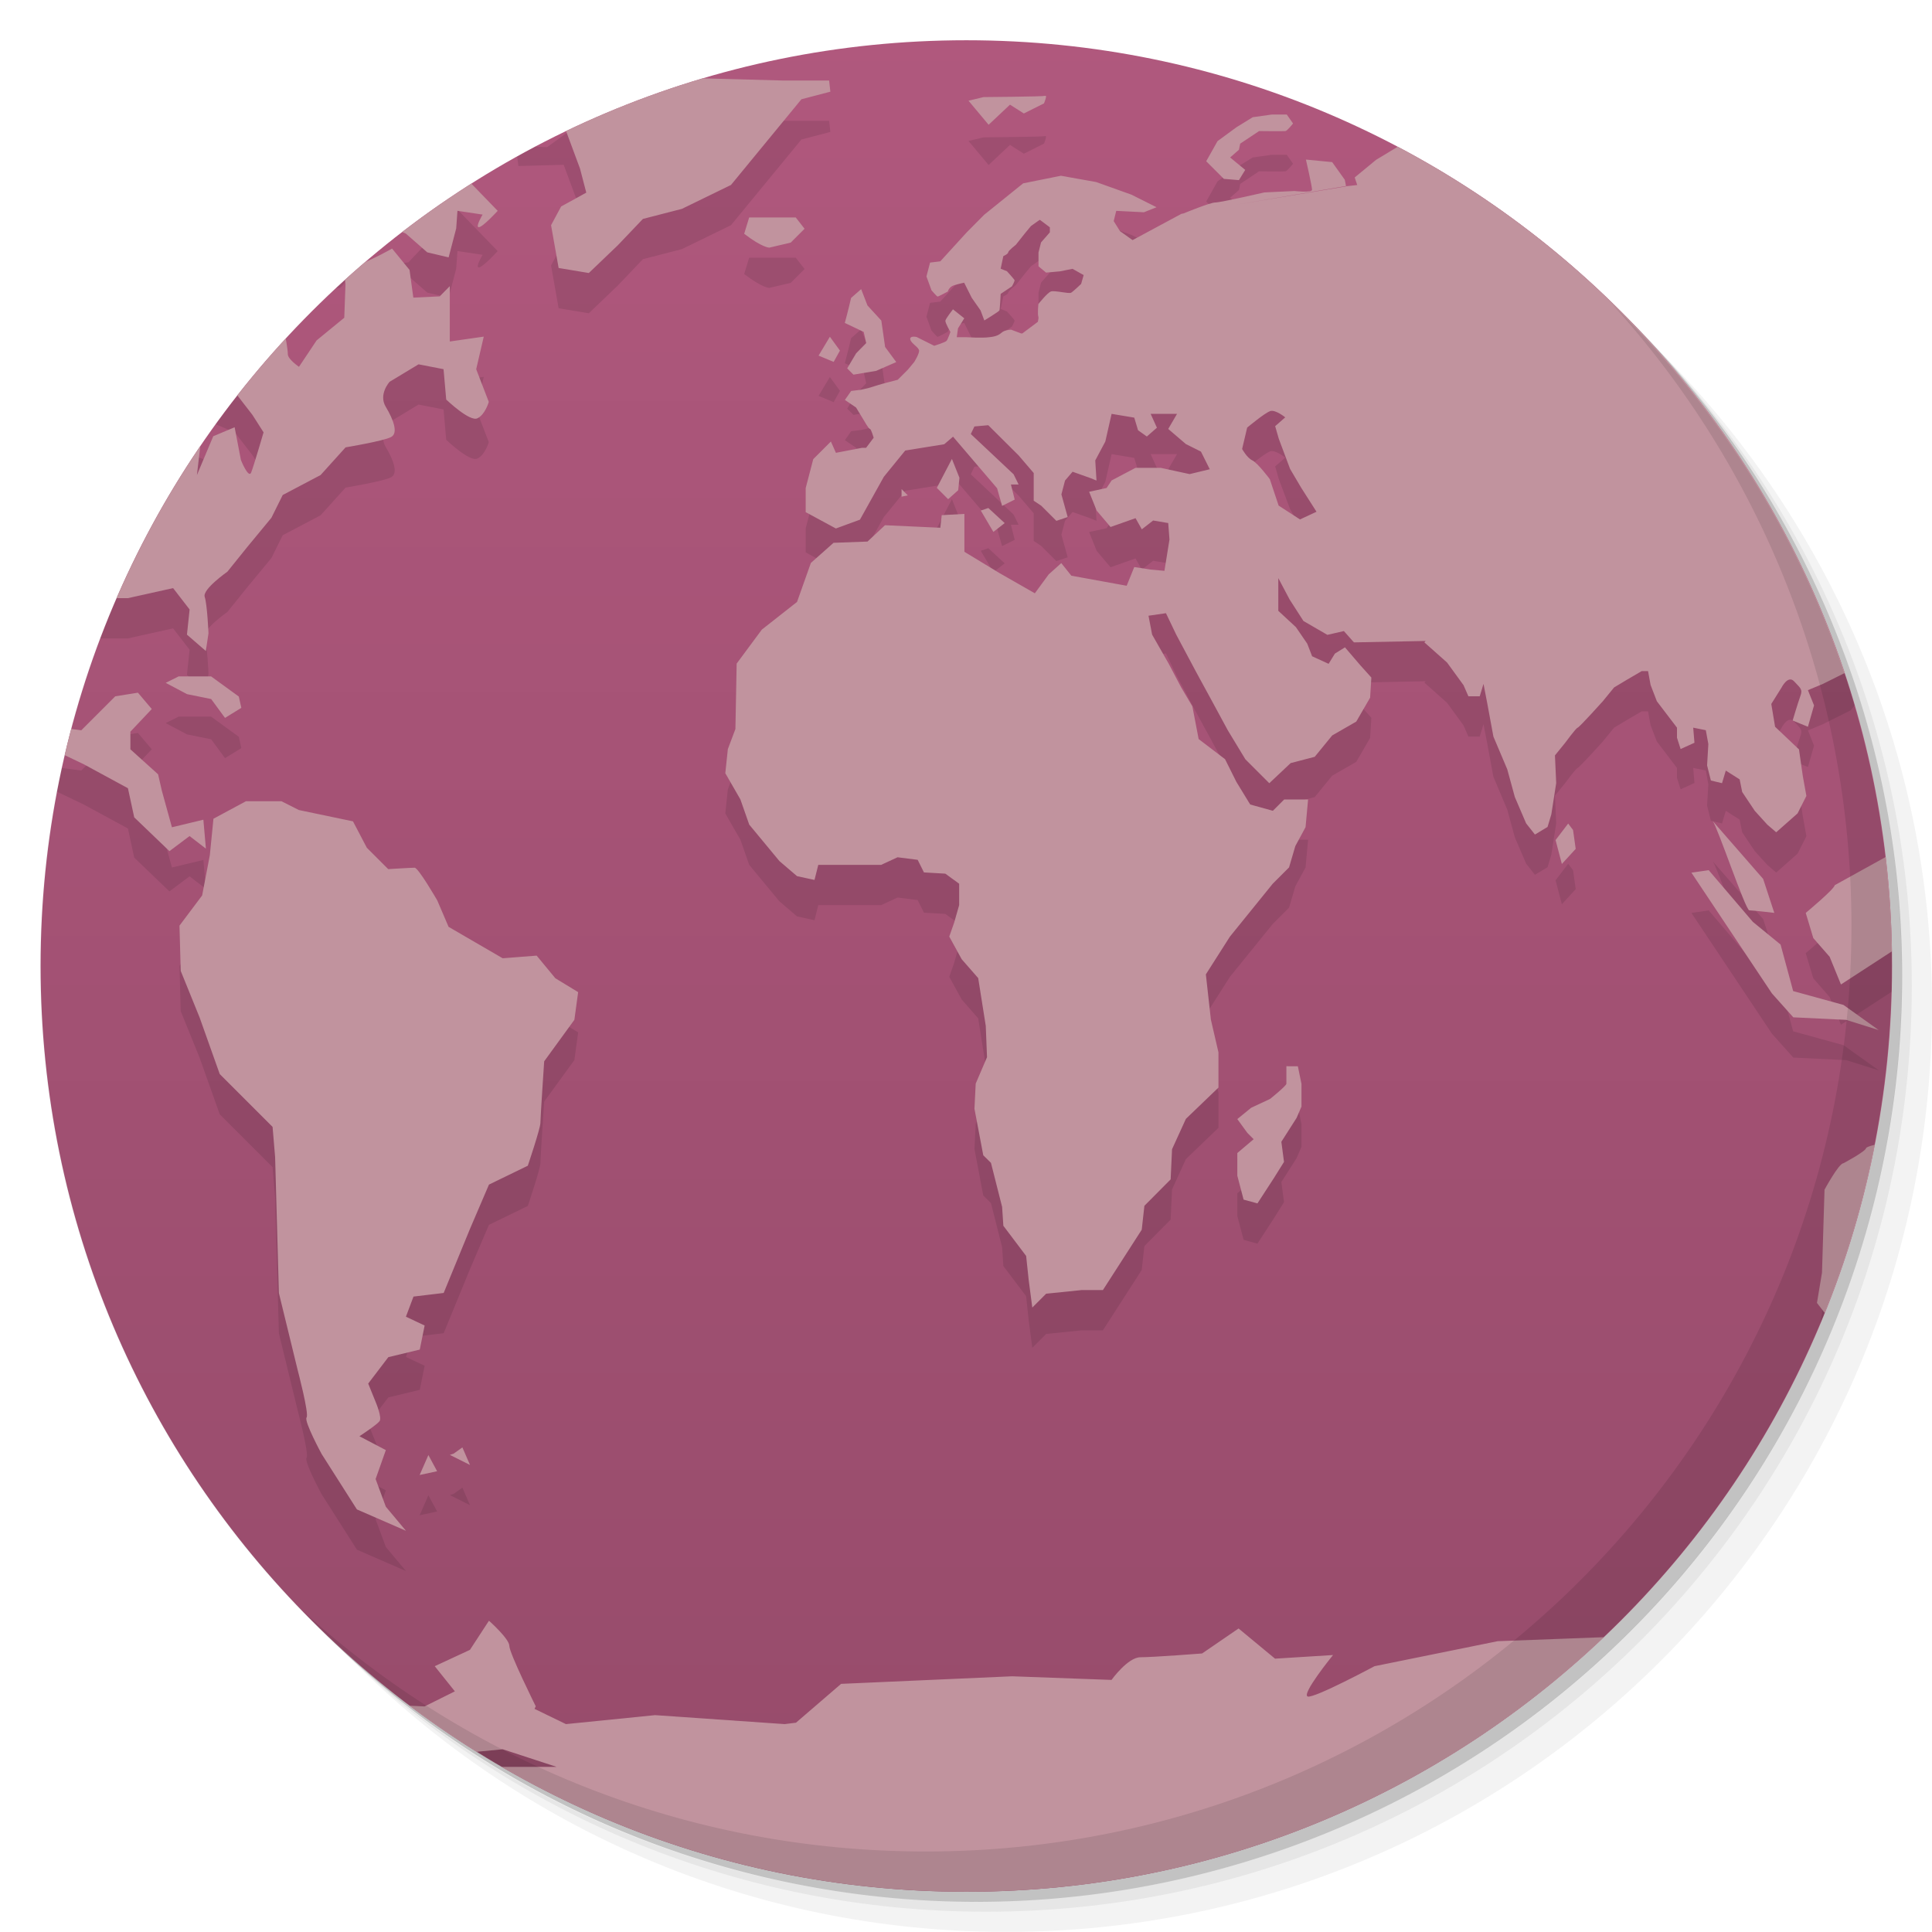 <svg viewBox="0 0 48 48"><defs><linearGradient id="1" gradientUnits="userSpaceOnUse" y1="15" x2="0" y2="11" gradientTransform="matrix(15.333,0,0,11.5,415,-125.5)"><stop/><stop offset="1" stop-opacity="0"/></linearGradient><clipPath id="clipPath-162733725"><g transform="translate(0,-1004.362)"><path d="m -24 13 c 0 1.105 -0.672 2 -1.5 2 -0.828 0 -1.5 -0.895 -1.5 -2 0 -1.105 0.672 -2 1.5 -2 0.828 0 1.5 0.895 1.5 2 z" transform="matrix(15.333,0,0,11.5,415,878.862)" fill="#1890d0"/></g></clipPath><clipPath id="clipPath-171074631"><g transform="translate(0,-1004.362)"><path d="m -24 13 c 0 1.105 -0.672 2 -1.5 2 -0.828 0 -1.5 -0.895 -1.5 -2 0 -1.105 0.672 -2 1.5 -2 0.828 0 1.5 0.895 1.5 2 z" transform="matrix(15.333,0,0,11.5,415,878.862)" fill="#1890d0"/></g></clipPath></defs><g><g transform="translate(0,-1004.362)"><path d="m 25 1006.36 c -12.703 0 -23 10.298 -23 23 0 6.367 2.601 12.12 6.781 16.281 4.085 3.712 9.514 5.969 15.469 5.969 12.703 0 23 -10.297 23 -23 0 -5.954 -2.256 -11.384 -5.969 -15.469 -4.165 -4.181 -9.914 -6.781 -16.281 -6.781 z m 16.281 6.781 c 3.854 4.113 6.219 9.637 6.219 15.719 0 12.703 -10.297 23 -23 23 -6.081 0 -11.606 -2.364 -15.719 -6.219 4.16 4.144 9.883 6.719 16.219 6.719 12.703 0 23 -10.297 23 -23 0 -6.335 -2.575 -12.06 -6.719 -16.219 z" opacity="0.05"/><path d="m 41.28 1013.14 c 3.712 4.085 5.969 9.514 5.969 15.469 0 12.703 -10.297 23 -23 23 -5.954 0 -11.384 -2.256 -15.469 -5.969 4.113 3.854 9.637 6.219 15.719 6.219 12.703 0 23 -10.297 23 -23 0 -6.081 -2.364 -11.606 -6.219 -15.719 z" opacity="0.1"/><path transform="matrix(15.333,0,0,11.5,415.25,879.112)" d="m -24 13 a 1.5 2 0 1 1 -3 0 1.5 2 0 1 1 3 0 z" opacity="0.2"/></g></g><g><g transform="translate(0,-1004.362)"><path d="m -24 13 c 0 1.105 -0.672 2 -1.5 2 -0.828 0 -1.5 -0.895 -1.5 -2 0 -1.105 0.672 -2 1.5 -2 0.828 0 1.5 0.895 1.5 2 z" transform="matrix(15.333,0,0,11.5,415,878.862)" fill="#b0587d"/></g></g><g><path d="m 47 24 c 0 12.703 -10.297 23 -23 23 -12.703 0 -23 -10.297 -23 -23 0 -12.703 10.297 -23 23 -23 12.703 0 23 10.297 23 23 z" opacity="0.15" fill="url(#1)"/></g><g><g clip-path="url(#clipPath-162733725)"><g transform="translate(0,1)"><g opacity="0.1"><!-- color: #b0587d --><g><path d="m 16 1.906 l -0.84 0.25 l -0.969 0.066 l -0.598 0.434 l -0.777 -0.031 l 0.063 0.5 l 1.125 -0.031 l 0.406 1.094 l 0.156 0.598 l -0.625 0.344 l -0.25 0.465 l 0.188 1.063 l 0.75 0.125 l 0.719 -0.688 l 0.625 -0.656 l 0.969 -0.25 l 1.219 -0.594 l 0.719 -0.875 l 1.031 -1.254 l 0.719 -0.188 l -0.031 -0.277 l -1.125 0 l -3.469 -0.094 m -2.219 0.063 l -0.813 0.035 l -1.406 0.375 l -0.813 0.25 l -0.938 -0.375 l -0.125 0.563 l 1.121 0.656 c 0 0 2.047 -1.129 2.16 -1.129 m 21.871 -0.152 l -0.188 0.309 l 1.156 0.156 l 0.063 -0.277 m -9.906 0 c -0.055 0.02 -1.531 0.031 -1.531 0.031 l -0.375 0.09 l 0.5 0.598 l 0.531 -0.5 l 0.344 0.219 l 0.5 -0.25 c 0 0 0.09 -0.211 0.031 -0.188 m 5.625 0.465 l -0.469 0.066 l -0.406 0.25 l -0.469 0.344 l -0.281 0.5 l 0.438 0.438 l 0.375 0.031 l 0.156 -0.254 l -0.375 -0.309 l 0.219 -0.191 l 0.031 -0.152 l 0.469 -0.313 c 0 0 0.609 0.008 0.656 0 c 0.047 -0.008 0.188 -0.188 0.188 -0.188 l -0.156 -0.223 m -26.25 0.188 l -0.09 0.313 l 0.465 0.156 l 0.531 -0.25 m 30.875 -0.125 l -2.125 0.094 l -0.566 0.375 l -0.621 0.375 l -0.531 0.438 l 0.063 0.188 l -0.281 0.031 l 0 0.004 l -4.086 0.68 l -3.578 2.691 l -0.375 0.281 l -0.031 0 l -0.25 -0.094 c 0 0 -0.156 0.008 -0.223 0.066 c -0.063 0.051 -0.121 0.102 -0.313 0.121 c -0.191 0.027 -0.563 0 -0.594 0 l -0.219 0 l 0.031 -0.219 l 0.156 -0.25 l -0.281 -0.223 c 0 0 -0.18 0.23 -0.188 0.281 c -0.008 0.055 0.125 0.281 0.125 0.281 c 0 0 -0.063 0.18 -0.094 0.219 c -0.031 0.039 -0.309 0.125 -0.309 0.125 l -0.438 -0.219 c 0 0 -0.18 -0.039 -0.156 0.063 c 0.023 0.102 0.219 0.195 0.219 0.281 c 0 0.082 -0.121 0.277 -0.121 0.277 l -0.156 0.188 l -0.254 0.254 l -0.344 0.09 c 0 0 -0.246 0.07 -0.313 0.094 c -0.063 0.023 -0.25 0.063 -0.25 0.063 l -0.25 0.031 l -0.156 0.223 l 0.277 0.188 l 0.188 0.309 c 0 0 0.125 0.223 0.156 0.223 c 0.031 0 0.094 0.219 0.094 0.219 l -0.188 0.25 l -0.098 0 l -0.652 0.125 l -0.125 -0.281 l -0.438 0.438 l -0.188 0.719 l 0 0.598 l 0.75 0.406 l 0.598 -0.219 l 0.594 -1.066 l 0.531 -0.652 l 0.969 -0.156 l 0.219 -0.188 l 1.094 1.281 l 0.125 0.438 l 0.313 -0.156 l -0.094 -0.375 l 0.191 0 l -0.125 -0.254 l -1.063 -1 l 0.09 -0.188 l 0.344 -0.031 l 0.754 0.75 l 0.375 0.438 l 0 0.688 l 0.188 0.125 l 0.375 0.375 l 0.281 -0.094 l -0.156 -0.563 l 0.09 -0.344 l 0.188 -0.219 l 0.438 0.156 l 0.156 0.063 l -0.031 -0.5 l 0.25 -0.469 l 0.156 -0.688 l 0.563 0.094 l 0.094 0.313 l 0.219 0.156 l 0.25 -0.219 l -0.156 -0.344 l 0.656 0 l -0.219 0.375 l 0.438 0.375 l 0.375 0.188 l 0.219 0.438 l -0.5 0.121 l -0.719 -0.156 l -0.625 0 l -0.594 0.313 l -0.125 0.188 l -0.434 0.094 l 0.188 0.469 l 0.344 0.406 l 0.621 -0.219 l 0.156 0.277 l 0.281 -0.219 l 0.375 0.063 l 0.031 0.41 l -0.125 0.777 l -0.344 -0.031 l -0.406 -0.063 l -0.188 0.465 l -1.375 -0.25 l -0.25 -0.313 l -0.313 0.281 l -0.344 0.469 l -0.875 -0.5 l -0.875 -0.531 l 0 -0.941 l -0.563 0.031 l -0.035 0.313 l -1.375 -0.063 l -0.434 0.406 l -0.844 0.031 l -0.563 0.5 l -0.344 0.969 l -0.875 0.688 l -0.625 0.844 l -0.031 1.625 l -0.188 0.5 l -0.063 0.598 l 0.375 0.652 l 0.219 0.625 l 0.75 0.906 l 0.438 0.375 l 0.434 0.094 l 0.094 -0.375 l 1.563 0 l 0.406 -0.188 l 0.5 0.063 l 0.156 0.313 l 0.531 0.031 l 0.344 0.25 l 0 0.531 l -0.125 0.438 l -0.121 0.344 l 0.309 0.563 l 0.41 0.469 l 0.188 1.188 l 0.031 0.777 l -0.281 0.656 l -0.031 0.625 l 0.219 1.156 l 0.191 0.188 l 0.277 1.094 l 0.031 0.469 l 0.566 0.75 l 0.063 0.594 l 0.09 0.688 l 0.344 -0.344 l 0.879 -0.09 l 0.531 0 l 0.965 -1.5 l 0.066 -0.594 l 0.652 -0.656 l 0.035 -0.75 l 0.344 -0.754 l 0.809 -0.777 l 0 -0.875 l -0.188 -0.813 l -0.125 -1.125 l 0.598 -0.938 l 1.063 -1.313 l 0.406 -0.406 l 0.156 -0.531 l 0.254 -0.469 l 0.063 -0.688 l -0.594 0 l -0.281 0.281 l -0.563 -0.156 l -0.344 -0.563 l -0.281 -0.563 l -0.656 -0.5 l -0.156 -0.813 l -0.277 -0.469 l -0.313 -0.594 l -0.41 -0.719 l -0.09 -0.469 l 0.434 -0.063 l 0.254 0.531 l 0.5 0.938 l 0.375 0.688 l 0.406 0.75 l 0.438 0.723 l 0.594 0.594 l 0.531 -0.5 l 0.598 -0.156 l 0.434 -0.531 l 0.598 -0.344 l 0.344 -0.594 l 0.031 -0.5 l -0.281 -0.313 l -0.375 -0.438 l -0.25 0.156 l -0.156 0.254 l -0.41 -0.188 l -0.121 -0.313 l -0.281 -0.41 l -0.438 -0.406 l 0 -0.813 l 0.281 0.531 l 0.344 0.535 l 0.594 0.344 l 0.41 -0.094 l 0.25 0.281 l 1.781 -0.035 l -0.031 0.035 l 0.563 0.5 l 0.41 0.563 l 0.121 0.277 l 0.281 0 l 0.094 -0.309 l 0.09 0.465 l 0.156 0.844 l 0.344 0.813 l 0.188 0.688 l 0.281 0.656 l 0.219 0.277 l 0.313 -0.188 l 0.094 -0.313 l 0.121 -0.777 l -0.031 -0.688 l 0.254 -0.313 c 0 0 0.266 -0.363 0.309 -0.375 c 0.047 -0.012 0.625 -0.656 0.625 -0.656 l 0.281 -0.344 l 0.313 -0.188 l 0.375 -0.219 l 0.156 0 l 0.063 0.344 l 0.156 0.406 l 0.5 0.656 l 0 0.25 l 0.09 0.281 l 0.344 -0.156 l -0.031 -0.375 l 0.313 0.063 l 0.063 0.344 l -0.031 0.531 l 0.094 0.375 l 0.277 0.066 l 0.094 -0.313 l 0.344 0.219 l 0.063 0.313 l 0.313 0.469 l 0.313 0.344 l 0.219 0.188 l 0.531 -0.469 l 0.219 -0.434 l -0.09 -0.5 l -0.094 -0.656 l -0.594 -0.563 l -0.094 -0.566 l 0.254 -0.406 c 0 0 0.16 -0.32 0.313 -0.156 c 0.152 0.168 0.223 0.191 0.152 0.375 c -0.066 0.184 -0.188 0.598 -0.188 0.598 l 0.379 0.156 l 0.152 -0.531 l -0.152 -0.379 l 0.375 -0.156 l 0.688 -0.344 l 0.434 -0.531 l 0.344 -0.809 l -0.031 -0.598 l -0.344 -0.777 l -0.688 -0.813 l -0.438 -0.406 l -0.219 -0.625 l 0.41 -0.094 c 0 0 0.23 -0.402 0.434 -0.188 c 0.203 0.219 0.5 0.531 0.5 0.531 c 0 0 0.355 0.563 0.406 0.625 c 0.051 0.066 0.418 0.406 0.469 0.469 c 0.051 0.066 0.281 0.313 0.281 0.313 l 0.375 -0.531 l 0.09 -0.094 l 0 -0.188 l -0.531 -0.313 l -0.465 -0.434 l 0.344 -0.754 l 0.563 -0.277 l 0.09 -0.254 l 0 -1.469 l -0.277 -0.563 l -0.313 -0.438 c 0 0 -0.324 -0.047 -0.406 -0.031 c -0.086 0.016 -0.781 -0.5 -0.781 -0.5 l 0.063 -0.5 l 0.254 -0.438 l 1.188 -0.152 l 0.277 0.031 l 0 -0.313 l -1.719 -2.25 l -1.652 -0.188 l -1.285 -0.313 c 0 0 -0.387 0.297 -0.594 0.313 c -0.203 0.016 -0.906 0.125 -0.906 0.125 l -0.719 -0.438 l -1.5 -0.125 l -0.063 -0.031 l -1.285 -0.063 l -0.777 -0.438 m -11.734 4.895 l 3.582 -2.703 l -1.219 0.656 l -0.313 -0.223 l -0.156 -0.25 l 0.063 -0.254 l 0.688 0.035 l 0.313 -0.125 l -0.625 -0.313 l -0.875 -0.313 l -0.875 -0.156 l -0.938 0.188 l -0.969 0.781 l -0.434 0.438 l -0.656 0.719 l -0.254 0.031 l -0.09 0.344 l 0.125 0.344 c 0 0 0.133 0.156 0.152 0.156 c 0.023 0 0.254 -0.125 0.254 -0.125 c 0 0 0.027 -0.117 0.156 -0.156 c 0.129 -0.039 0.25 -0.063 0.25 -0.063 l 0.188 0.375 l 0.219 0.313 l 0.094 0.25 c 0 0 0.367 -0.223 0.375 -0.25 c 0.012 -0.031 0.031 -0.41 0.031 -0.41 l 0.281 -0.188 c 0 0 0.074 -0.133 0.063 -0.156 c -0.008 -0.02 -0.188 -0.219 -0.188 -0.219 l -0.156 -0.063 l 0.066 -0.313 c 0 0 0.121 -0.051 0.121 -0.094 c 0 -0.039 0.191 -0.188 0.191 -0.188 l 0.219 -0.277 l 0.156 -0.188 l 0.219 -0.156 l 0.25 0.188 l 0 0.125 l -0.219 0.25 l -0.063 0.25 l 0 0.344 l 0.188 0.156 l 0.344 -0.031 l 0.313 -0.063 l 0.277 0.156 l -0.063 0.219 c 0 0 -0.195 0.188 -0.25 0.219 c -0.059 0.031 -0.414 -0.063 -0.5 -0.031 c -0.09 0.031 -0.313 0.313 -0.313 0.313 c 0 0 -0.023 0.25 0 0.313 c 0.012 0.023 -0.004 0.07 -0.012 0.129 m 3.57 -2.68 l 4.086 -0.695 l -0.031 -0.156 l -0.313 -0.438 l -0.652 -0.063 c 0 0 0.152 0.664 0.152 0.75 c 0 0.082 -0.434 0.031 -0.434 0.031 l -0.75 0.035 c 0 0 -1.086 0.25 -1.219 0.25 c -0.133 0 -0.762 0.262 -0.813 0.281 m -25.08 -1.82 l -0.496 0.566 l 0.434 0.219 l 0.563 -0.254 l 0.035 0.625 l 0.465 0.313 l 0.5 -0.469 l 0.688 0.125 l 0.281 -0.656 l -1.125 -0.094 m 1.785 -0.281 l 0.434 1.094 l -0.531 0.063 l -0.406 0.5 l -0.906 -0.277 l -0.813 0.313 l -0.781 -0.191 l -0.906 -0.563 l -1.25 0.031 l -1.094 0.469 l -0.723 -0.344 l -0.434 -0.031 l 0 13.594 l 0.844 0.465 l 0.5 -0.063 l 0.719 0.344 l 1.094 0.594 l 0.156 0.723 l 0.875 0.84 l 0.5 -0.375 l 0.406 0.313 l -0.063 -0.719 l -0.781 0.188 l -0.25 -0.906 l -0.094 -0.41 l -0.688 -0.621 l 0 -0.438 l 0.531 -0.563 l -0.344 -0.406 l -0.563 0.09 l -0.844 0.844 l -0.688 -0.09 c 0 0 -0.309 -0.531 -0.375 -0.656 c -0.063 -0.125 0.187 -0.563 0.187 -0.563 l -0.063 -1.285 l 0.719 -0.5 l 0.563 -0.188 l 0.813 0 l 1.125 -0.25 l 0.41 0.531 l -0.066 0.625 l 0.469 0.406 l 0.066 -0.438 c 0 0 -0.031 -0.719 -0.094 -0.906 c -0.063 -0.188 0.563 -0.625 0.563 -0.625 l 0.5 -0.621 l 0.594 -0.719 l 0.281 -0.566 l 0.941 -0.496 l 0.621 -0.688 c 0 0 0.938 -0.156 1.125 -0.254 c 0.191 -0.09 0.066 -0.434 -0.125 -0.75 c -0.191 -0.313 0.094 -0.625 0.094 -0.625 l 0.719 -0.434 l 0.621 0.121 l 0.066 0.754 c 0 0 0.586 0.563 0.777 0.465 c 0.191 -0.09 0.281 -0.406 0.281 -0.406 l -0.313 -0.813 l 0.188 -0.809 l -0.844 0.121 l 0 -1.375 l -0.25 0.254 l -0.656 0.031 l -0.094 -0.688 l -0.434 -0.531 c 0 0 -0.43 0.25 -0.844 0.406 c -0.414 0.156 -0.313 0.469 -0.313 0.469 l -0.031 0.844 l -0.687 0.563 l -0.438 0.656 c 0 0 -0.277 -0.188 -0.277 -0.313 c 0 -0.125 -0.066 -0.469 -0.066 -0.469 l -0.719 -0.563 c 0 0 -0.563 -0.406 -0.594 -0.531 c -0.031 -0.125 0.344 -0.688 0.344 -0.688 c 0 0 0.809 -0.5 1 -0.656 c 0.191 -0.156 1.215 0.344 1.34 0.254 c 0.129 -0.094 0.625 -0.875 0.625 -0.875 l 0.438 -0.598 l -0.438 0.5 l -0.75 -0.719 l 0.125 -0.719 l -1.031 -0.156 m 2.504 0.035 l -0.25 0.625 l 0.152 0.344 l 0.566 -0.066 l 0.25 0.469 l -0.5 0.531 l -0.563 0.063 l 0.5 0.223 l 0.531 0.465 l 0.531 0.125 l 0.188 -0.719 l 0.031 -0.438 l 0.625 0.094 c 0 0 -0.188 0.313 -0.094 0.313 c 0.098 0 0.469 -0.406 0.469 -0.406 l -1.063 -1.098 c 0 0 -0.438 -0.344 -0.563 -0.25 c -0.129 0.09 -0.469 0.063 -0.469 0.063 l -0.344 -0.344 m 8.688 1.789 l -0.125 0.41 c 0.453 0.348 0.625 0.344 0.625 0.344 l 0.531 -0.125 l 0.344 -0.344 l -0.219 -0.281 l -1.156 0 m 2.781 1.781 l -0.25 0.219 c -0.07 0.305 -0.156 0.621 -0.156 0.621 l 0.469 0.223 l 0.063 0.277 l -0.25 0.254 l -0.223 0.375 l 0.156 0.156 l 0.563 -0.094 l 0.5 -0.219 l -0.277 -0.375 l -0.094 -0.656 l -0.344 -0.375 m -0.934 0.777 l -0.281 0.469 l 0.375 0.156 l 0.156 -0.281 m -15.691 0.754 l 0.656 0.277 l 0.438 0.566 l 0.277 0.434 c 0 0 -0.246 0.844 -0.309 1 c -0.066 0.156 -0.254 -0.313 -0.254 -0.313 l -0.156 -0.813 l -0.531 0.223 l -0.406 0.965 l 0.094 -0.809 l 0.121 -0.566 l -0.656 -0.25 l 0.566 -0.531 l 0.156 -0.188 m 26.383 0.754 c 0.133 -0.043 0.375 0.156 0.375 0.156 l -0.25 0.219 l 0.09 0.313 l 0.281 0.75 l 0.277 0.469 l 0.379 0.594 l -0.41 0.191 l -0.531 -0.344 l -0.219 -0.656 c 0 0 -0.301 -0.406 -0.438 -0.469 c -0.133 -0.066 -0.25 -0.281 -0.25 -0.281 l 0.125 -0.531 c 0 0 0.43 -0.359 0.563 -0.406 m -7.898 1.184 l -0.375 0.719 l 0.281 0.281 l 0.25 -0.223 l 0.031 -0.309 m -1.438 0.281 l 0 0.188 l 0.156 -0.031 m 2 0.313 l -0.188 0.063 l 0.313 0.531 l 0.281 -0.219 m -20.531 3.813 l -0.313 0.156 l 0.531 0.281 l 0.598 0.121 l 0.344 0.469 l 0.406 -0.25 l -0.063 -0.281 l -0.688 -0.5 l -0.813 0 m 1.684 3.098 l -0.813 0.438 l -0.09 0.906 l -0.191 1 l -0.563 0.75 l 0.031 1.125 l 0.469 1.156 l 0.5 1.406 l 1.313 1.313 l 0.063 0.75 l 0.094 3.379 l 0.465 1.906 c 0 0 0.289 1.098 0.223 1.184 c -0.07 0.09 0.375 0.91 0.375 0.91 l 0.875 1.375 l 1.219 0.531 l -0.5 -0.598 l -0.254 -0.688 l 0.254 -0.719 l -0.656 -0.344 c 0 0 0.434 -0.285 0.5 -0.375 c 0.066 -0.09 -0.094 -0.469 -0.094 -0.469 l -0.188 -0.465 l 0.5 -0.656 l 0.781 -0.188 l 0.121 -0.598 l -0.465 -0.219 l 0.188 -0.5 l 0.75 -0.09 l 0.656 -1.598 l 0.469 -1.094 l 0.965 -0.469 c 0 0 0.313 -0.926 0.313 -1.063 c 0 -0.129 0.094 -1.531 0.094 -1.531 l 0.75 -1.031 l 0.094 -0.688 l -0.566 -0.344 l -0.465 -0.563 l -0.844 0.066 l -1.344 -0.781 l -0.281 -0.656 c 0 0 -0.469 -0.813 -0.563 -0.813 c -0.09 0 -0.656 0.035 -0.656 0.035 l -0.531 -0.531 l -0.344 -0.656 l -1.344 -0.281 l -0.434 -0.219 l -0.875 0 m 36.434 0.492 c 0.113 0.129 0.816 2.219 0.91 2.219 c 0.086 0 0.621 0.063 0.621 0.063 l -0.277 -0.844 m -4.844 -1.375 l -0.313 0.41 l 0.156 0.594 l 0.344 -0.375 l -0.066 -0.469 m 7.969 0.559 l -1.469 0.813 c 0 0.09 -0.719 0.688 -0.719 0.688 l 0.188 0.625 l 0.406 0.465 l 0.281 0.688 l 1.875 -1.219 l -0.566 -2.063 m -4.586 0.441 l -0.438 0.063 l 2 3 l 0.531 0.594 l 1.313 0.063 l 0.809 0.254 l -0.875 -0.625 l -1.25 -0.344 l -0.313 -1.156 l -0.688 -0.563 l -1.094 -1.281 m -10.496 4.867 l 0 0.438 c -0.02 0.066 -0.406 0.375 -0.406 0.375 l -0.469 0.219 l -0.344 0.281 l 0.25 0.344 l 0.156 0.156 l -0.406 0.344 l 0 0.563 l 0.156 0.594 l 0.344 0.094 l 0.406 -0.625 l 0.254 -0.406 l -0.066 -0.5 l 0.379 -0.594 l 0.121 -0.281 l 0 -0.563 l -0.09 -0.438 m 15.777 0.719 c -0.004 0 -0.031 0.031 -0.031 0.031 l -0.5 1.031 c 0 0 -1.102 0.164 -1.129 0.254 c -0.02 0.086 -0.563 0.375 -0.563 0.375 c -0.113 0 -0.469 0.656 -0.469 0.656 l -0.063 2.063 l -0.125 0.75 l 0.313 0.406 l 1.531 -0.531 l 0.5 -0.563 l 0.531 0 l 0 -4.469 m -36.527 8.746 l -0.219 0.156 l -0.094 0.031 l 0.5 0.25 l -0.188 -0.434 m -0.844 0.184 l -0.219 0.5 l 0.434 -0.094 l -0.219 -0.406 m 1.504 4.125 l -0.469 0.719 l -0.875 0.406 l 0.5 0.625 l -0.754 0.375 l -2.469 -0.125 l -0.75 -0.75 l -0.656 -0.125 l 0.656 1.375 l -1.156 -0.219 l -3.969 0.125 l -0.844 1.094 l -1.219 -0.125 l -0.121 0.254 l 0 4.09 l 45.28 0 l 2.719 -1.781 l 0 -1.906 l -0.125 -1.188 l -0.965 -0.219 l -1.219 0.156 l -0.875 0.777 l -1.473 0.598 l 0.625 -0.754 l 1.344 -0.777 l 2.156 -0.5 l 0.25 -0.875 l -0.996 0 c 0 0 -1.344 -0.668 -1.344 -0.844 c 0 -0.176 -1.5 -0.125 -1.5 -0.125 l -1.719 0.188 l -1.652 -0.09 l -3.316 0.125 l -3.059 0.621 c 0 0 -1.48 0.793 -1.656 0.754 c -0.18 -0.043 0.625 -1.031 0.625 -1.031 l -1.441 0.09 l -0.906 -0.75 l -0.906 0.621 c 0 0 -1.215 0.094 -1.531 0.094 c -0.316 0 -0.719 0.563 -0.719 0.563 l -2.469 -0.09 l -4.25 0.188 l -1.121 0.965 l -0.281 0.035 l -3.219 -0.223 l -2.215 0.223 l -0.781 -0.379 l 0.031 -0.063 c 0 0 -0.656 -1.32 -0.656 -1.5 c 0 -0.176 -0.5 -0.621 -0.5 -0.621 m 0.336 3.188 l 1.34 0.438 l -1.652 0 l -0.656 -0.344 m 0.969 -0.094" fill="#000" stroke="none" fill-rule="nonzero" fill-opacity="1"/></g></g></g></g></g><g><g clip-path="url(#clipPath-171074631)"><!-- color: #b0587d --><g><path d="m 16 1.906 l -0.84 0.25 l -0.969 0.066 l -0.598 0.434 l -0.777 -0.031 l 0.063 0.5 l 1.125 -0.031 l 0.406 1.094 l 0.156 0.598 l -0.625 0.344 l -0.25 0.465 l 0.188 1.063 l 0.75 0.125 l 0.719 -0.688 l 0.625 -0.656 l 0.969 -0.25 l 1.219 -0.594 l 0.719 -0.875 l 1.031 -1.254 l 0.719 -0.188 l -0.031 -0.277 l -1.125 0 l -3.469 -0.094 m -2.219 0.063 l -0.813 0.035 l -1.406 0.375 l -0.813 0.25 l -0.938 -0.375 l -0.125 0.563 l 1.121 0.656 c 0 0 2.047 -1.129 2.16 -1.129 m 21.871 -0.152 l -0.188 0.309 l 1.156 0.156 l 0.063 -0.277 m -9.906 0 c -0.055 0.02 -1.531 0.031 -1.531 0.031 l -0.375 0.09 l 0.5 0.598 l 0.531 -0.5 l 0.344 0.219 l 0.5 -0.25 c 0 0 0.09 -0.211 0.031 -0.188 m 5.625 0.465 l -0.469 0.066 l -0.406 0.25 l -0.469 0.344 l -0.281 0.5 l 0.438 0.438 l 0.375 0.031 l 0.156 -0.254 l -0.375 -0.309 l 0.219 -0.191 l 0.031 -0.152 l 0.469 -0.313 c 0 0 0.609 0.008 0.656 0 c 0.047 -0.008 0.188 -0.188 0.188 -0.188 l -0.156 -0.223 m -26.25 0.188 l -0.09 0.313 l 0.465 0.156 l 0.531 -0.25 m 30.875 -0.125 l -2.125 0.094 l -0.566 0.375 l -0.621 0.375 l -0.531 0.438 l 0.063 0.188 l -0.281 0.031 l 0 0.004 l -4.086 0.68 l -3.578 2.691 l -0.375 0.281 l -0.031 0 l -0.25 -0.094 c 0 0 -0.156 0.008 -0.223 0.066 c -0.063 0.051 -0.121 0.102 -0.313 0.121 c -0.191 0.027 -0.563 0 -0.594 0 l -0.219 0 l 0.031 -0.219 l 0.156 -0.25 l -0.281 -0.223 c 0 0 -0.18 0.23 -0.188 0.281 c -0.008 0.055 0.125 0.281 0.125 0.281 c 0 0 -0.063 0.18 -0.094 0.219 c -0.031 0.039 -0.309 0.125 -0.309 0.125 l -0.438 -0.219 c 0 0 -0.18 -0.039 -0.156 0.063 c 0.023 0.102 0.219 0.195 0.219 0.281 c 0 0.082 -0.121 0.277 -0.121 0.277 l -0.156 0.188 l -0.254 0.254 l -0.344 0.09 c 0 0 -0.246 0.07 -0.313 0.094 c -0.063 0.023 -0.25 0.063 -0.25 0.063 l -0.25 0.031 l -0.156 0.223 l 0.277 0.188 l 0.188 0.309 c 0 0 0.125 0.223 0.156 0.223 c 0.031 0 0.094 0.219 0.094 0.219 l -0.188 0.25 l -0.098 0 l -0.652 0.125 l -0.125 -0.281 l -0.438 0.438 l -0.188 0.719 l 0 0.598 l 0.75 0.406 l 0.598 -0.219 l 0.594 -1.066 l 0.531 -0.652 l 0.969 -0.156 l 0.219 -0.188 l 1.094 1.281 l 0.125 0.438 l 0.313 -0.156 l -0.094 -0.375 l 0.191 0 l -0.125 -0.254 l -1.063 -1 l 0.09 -0.188 l 0.344 -0.031 l 0.754 0.75 l 0.375 0.438 l 0 0.688 l 0.188 0.125 l 0.375 0.375 l 0.281 -0.094 l -0.156 -0.563 l 0.09 -0.344 l 0.188 -0.219 l 0.438 0.156 l 0.156 0.063 l -0.031 -0.5 l 0.25 -0.469 l 0.156 -0.688 l 0.563 0.094 l 0.094 0.313 l 0.219 0.156 l 0.25 -0.219 l -0.156 -0.344 l 0.656 0 l -0.219 0.375 l 0.438 0.375 l 0.375 0.188 l 0.219 0.438 l -0.5 0.121 l -0.719 -0.156 l -0.625 0 l -0.594 0.313 l -0.125 0.188 l -0.434 0.094 l 0.188 0.469 l 0.344 0.406 l 0.621 -0.219 l 0.156 0.277 l 0.281 -0.219 l 0.375 0.063 l 0.031 0.41 l -0.125 0.777 l -0.344 -0.031 l -0.406 -0.063 l -0.188 0.465 l -1.375 -0.25 l -0.25 -0.313 l -0.313 0.281 l -0.344 0.469 l -0.875 -0.5 l -0.875 -0.531 l 0 -0.941 l -0.563 0.031 l -0.035 0.313 l -1.375 -0.063 l -0.434 0.406 l -0.844 0.031 l -0.563 0.5 l -0.344 0.969 l -0.875 0.688 l -0.625 0.844 l -0.031 1.625 l -0.188 0.5 l -0.063 0.598 l 0.375 0.652 l 0.219 0.625 l 0.75 0.906 l 0.438 0.375 l 0.434 0.094 l 0.094 -0.375 l 1.563 0 l 0.406 -0.188 l 0.5 0.063 l 0.156 0.313 l 0.531 0.031 l 0.344 0.25 l 0 0.531 l -0.125 0.438 l -0.121 0.344 l 0.309 0.563 l 0.41 0.469 l 0.188 1.188 l 0.031 0.777 l -0.281 0.656 l -0.031 0.625 l 0.219 1.156 l 0.191 0.188 l 0.277 1.094 l 0.031 0.469 l 0.566 0.75 l 0.063 0.594 l 0.09 0.688 l 0.344 -0.344 l 0.879 -0.09 l 0.531 0 l 0.965 -1.5 l 0.066 -0.594 l 0.652 -0.656 l 0.035 -0.75 l 0.344 -0.754 l 0.809 -0.777 l 0 -0.875 l -0.188 -0.813 l -0.125 -1.125 l 0.598 -0.938 l 1.063 -1.313 l 0.406 -0.406 l 0.156 -0.531 l 0.254 -0.469 l 0.063 -0.688 l -0.594 0 l -0.281 0.281 l -0.563 -0.156 l -0.344 -0.563 l -0.281 -0.563 l -0.656 -0.5 l -0.156 -0.813 l -0.277 -0.469 l -0.313 -0.594 l -0.41 -0.719 l -0.09 -0.469 l 0.434 -0.063 l 0.254 0.531 l 0.5 0.938 l 0.375 0.688 l 0.406 0.75 l 0.438 0.723 l 0.594 0.594 l 0.531 -0.5 l 0.598 -0.156 l 0.434 -0.531 l 0.598 -0.344 l 0.344 -0.594 l 0.031 -0.5 l -0.281 -0.313 l -0.375 -0.438 l -0.25 0.156 l -0.156 0.254 l -0.41 -0.188 l -0.121 -0.313 l -0.281 -0.41 l -0.438 -0.406 l 0 -0.813 l 0.281 0.531 l 0.344 0.535 l 0.594 0.344 l 0.41 -0.094 l 0.25 0.281 l 1.781 -0.035 l -0.031 0.035 l 0.563 0.5 l 0.41 0.563 l 0.121 0.277 l 0.281 0 l 0.094 -0.309 l 0.09 0.465 l 0.156 0.844 l 0.344 0.813 l 0.188 0.688 l 0.281 0.656 l 0.219 0.277 l 0.313 -0.188 l 0.094 -0.313 l 0.121 -0.777 l -0.031 -0.688 l 0.254 -0.313 c 0 0 0.266 -0.363 0.309 -0.375 c 0.047 -0.012 0.625 -0.656 0.625 -0.656 l 0.281 -0.344 l 0.313 -0.188 l 0.375 -0.219 l 0.156 0 l 0.063 0.344 l 0.156 0.406 l 0.5 0.656 l 0 0.25 l 0.09 0.281 l 0.344 -0.156 l -0.031 -0.375 l 0.313 0.063 l 0.063 0.344 l -0.031 0.531 l 0.094 0.375 l 0.277 0.066 l 0.094 -0.313 l 0.344 0.219 l 0.063 0.313 l 0.313 0.469 l 0.313 0.344 l 0.219 0.188 l 0.531 -0.469 l 0.219 -0.434 l -0.09 -0.5 l -0.094 -0.656 l -0.594 -0.563 l -0.094 -0.566 l 0.254 -0.406 c 0 0 0.16 -0.32 0.313 -0.156 c 0.152 0.168 0.223 0.191 0.152 0.375 c -0.066 0.184 -0.188 0.598 -0.188 0.598 l 0.379 0.156 l 0.152 -0.531 l -0.152 -0.379 l 0.375 -0.156 l 0.688 -0.344 l 0.434 -0.531 l 0.344 -0.809 l -0.031 -0.598 l -0.344 -0.777 l -0.688 -0.813 l -0.438 -0.406 l -0.219 -0.625 l 0.41 -0.094 c 0 0 0.23 -0.402 0.434 -0.188 c 0.203 0.219 0.5 0.531 0.5 0.531 c 0 0 0.355 0.563 0.406 0.625 c 0.051 0.066 0.418 0.406 0.469 0.469 c 0.051 0.066 0.281 0.313 0.281 0.313 l 0.375 -0.531 l 0.09 -0.094 l 0 -0.188 l -0.531 -0.313 l -0.465 -0.434 l 0.344 -0.754 l 0.563 -0.277 l 0.09 -0.254 l 0 -1.469 l -0.277 -0.563 l -0.313 -0.438 c 0 0 -0.324 -0.047 -0.406 -0.031 c -0.086 0.016 -0.781 -0.5 -0.781 -0.5 l 0.063 -0.5 l 0.254 -0.438 l 1.188 -0.152 l 0.277 0.031 l 0 -0.313 l -1.719 -2.25 l -1.652 -0.188 l -1.285 -0.313 c 0 0 -0.387 0.297 -0.594 0.313 c -0.203 0.016 -0.906 0.125 -0.906 0.125 l -0.719 -0.438 l -1.5 -0.125 l -0.063 -0.031 l -1.285 -0.063 l -0.777 -0.438 m -11.734 4.895 l 3.582 -2.703 l -1.219 0.656 l -0.313 -0.223 l -0.156 -0.25 l 0.063 -0.254 l 0.688 0.035 l 0.313 -0.125 l -0.625 -0.313 l -0.875 -0.313 l -0.875 -0.156 l -0.938 0.188 l -0.969 0.781 l -0.434 0.438 l -0.656 0.719 l -0.254 0.031 l -0.09 0.344 l 0.125 0.344 c 0 0 0.133 0.156 0.152 0.156 c 0.023 0 0.254 -0.125 0.254 -0.125 c 0 0 0.027 -0.117 0.156 -0.156 c 0.129 -0.039 0.25 -0.063 0.25 -0.063 l 0.188 0.375 l 0.219 0.313 l 0.094 0.25 c 0 0 0.367 -0.223 0.375 -0.25 c 0.012 -0.031 0.031 -0.41 0.031 -0.41 l 0.281 -0.188 c 0 0 0.074 -0.133 0.063 -0.156 c -0.008 -0.02 -0.188 -0.219 -0.188 -0.219 l -0.156 -0.063 l 0.066 -0.313 c 0 0 0.121 -0.051 0.121 -0.094 c 0 -0.039 0.191 -0.188 0.191 -0.188 l 0.219 -0.277 l 0.156 -0.188 l 0.219 -0.156 l 0.25 0.188 l 0 0.125 l -0.219 0.25 l -0.063 0.25 l 0 0.344 l 0.188 0.156 l 0.344 -0.031 l 0.313 -0.063 l 0.277 0.156 l -0.063 0.219 c 0 0 -0.195 0.188 -0.25 0.219 c -0.059 0.031 -0.414 -0.063 -0.5 -0.031 c -0.09 0.031 -0.313 0.313 -0.313 0.313 c 0 0 -0.023 0.25 0 0.313 c 0.012 0.023 -0.004 0.07 -0.012 0.129 m 3.57 -2.68 l 4.086 -0.695 l -0.031 -0.156 l -0.313 -0.438 l -0.652 -0.063 c 0 0 0.152 0.664 0.152 0.75 c 0 0.082 -0.434 0.031 -0.434 0.031 l -0.75 0.035 c 0 0 -1.086 0.25 -1.219 0.25 c -0.133 0 -0.762 0.262 -0.813 0.281 m -25.08 -1.82 l -0.496 0.566 l 0.434 0.219 l 0.563 -0.254 l 0.035 0.625 l 0.465 0.313 l 0.5 -0.469 l 0.688 0.125 l 0.281 -0.656 l -1.125 -0.094 m 1.785 -0.281 l 0.434 1.094 l -0.531 0.063 l -0.406 0.5 l -0.906 -0.277 l -0.813 0.313 l -0.781 -0.191 l -0.906 -0.563 l -1.25 0.031 l -1.094 0.469 l -0.723 -0.344 l -0.434 -0.031 l 0 13.594 l 0.844 0.465 l 0.5 -0.063 l 0.719 0.344 l 1.094 0.594 l 0.156 0.723 l 0.875 0.84 l 0.5 -0.375 l 0.406 0.313 l -0.063 -0.719 l -0.781 0.188 l -0.25 -0.906 l -0.094 -0.41 l -0.688 -0.621 l 0 -0.438 l 0.531 -0.563 l -0.344 -0.406 l -0.563 0.09 l -0.844 0.844 l -0.688 -0.09 c 0 0 -0.309 -0.531 -0.375 -0.656 c -0.063 -0.125 0.187 -0.563 0.187 -0.563 l -0.063 -1.285 l 0.719 -0.5 l 0.563 -0.188 l 0.813 0 l 1.125 -0.25 l 0.41 0.531 l -0.066 0.625 l 0.469 0.406 l 0.066 -0.438 c 0 0 -0.031 -0.719 -0.094 -0.906 c -0.063 -0.188 0.563 -0.625 0.563 -0.625 l 0.5 -0.621 l 0.594 -0.719 l 0.281 -0.566 l 0.941 -0.496 l 0.621 -0.688 c 0 0 0.938 -0.156 1.125 -0.254 c 0.191 -0.09 0.066 -0.434 -0.125 -0.75 c -0.191 -0.313 0.094 -0.625 0.094 -0.625 l 0.719 -0.434 l 0.621 0.121 l 0.066 0.754 c 0 0 0.586 0.563 0.777 0.465 c 0.191 -0.09 0.281 -0.406 0.281 -0.406 l -0.313 -0.813 l 0.188 -0.809 l -0.844 0.121 l 0 -1.375 l -0.25 0.254 l -0.656 0.031 l -0.094 -0.688 l -0.434 -0.531 c 0 0 -0.43 0.25 -0.844 0.406 c -0.414 0.156 -0.313 0.469 -0.313 0.469 l -0.031 0.844 l -0.687 0.563 l -0.438 0.656 c 0 0 -0.277 -0.188 -0.277 -0.313 c 0 -0.125 -0.066 -0.469 -0.066 -0.469 l -0.719 -0.563 c 0 0 -0.563 -0.406 -0.594 -0.531 c -0.031 -0.125 0.344 -0.688 0.344 -0.688 c 0 0 0.809 -0.5 1 -0.656 c 0.191 -0.156 1.215 0.344 1.34 0.254 c 0.129 -0.094 0.625 -0.875 0.625 -0.875 l 0.438 -0.598 l -0.438 0.5 l -0.75 -0.719 l 0.125 -0.719 l -1.031 -0.156 m 2.504 0.035 l -0.25 0.625 l 0.152 0.344 l 0.566 -0.066 l 0.25 0.469 l -0.5 0.531 l -0.563 0.063 l 0.5 0.223 l 0.531 0.465 l 0.531 0.125 l 0.188 -0.719 l 0.031 -0.438 l 0.625 0.094 c 0 0 -0.188 0.313 -0.094 0.313 c 0.098 0 0.469 -0.406 0.469 -0.406 l -1.063 -1.098 c 0 0 -0.438 -0.344 -0.563 -0.25 c -0.129 0.09 -0.469 0.063 -0.469 0.063 l -0.344 -0.344 m 8.688 1.789 l -0.125 0.41 c 0.453 0.348 0.625 0.344 0.625 0.344 l 0.531 -0.125 l 0.344 -0.344 l -0.219 -0.281 l -1.156 0 m 2.781 1.781 l -0.25 0.219 c -0.07 0.305 -0.156 0.621 -0.156 0.621 l 0.469 0.223 l 0.063 0.277 l -0.25 0.254 l -0.223 0.375 l 0.156 0.156 l 0.563 -0.094 l 0.5 -0.219 l -0.277 -0.375 l -0.094 -0.656 l -0.344 -0.375 m -0.934 0.777 l -0.281 0.469 l 0.375 0.156 l 0.156 -0.281 m -15.691 0.754 l 0.656 0.277 l 0.438 0.566 l 0.277 0.434 c 0 0 -0.246 0.844 -0.309 1 c -0.066 0.156 -0.254 -0.313 -0.254 -0.313 l -0.156 -0.813 l -0.531 0.223 l -0.406 0.965 l 0.094 -0.809 l 0.121 -0.566 l -0.656 -0.25 l 0.566 -0.531 l 0.156 -0.188 m 26.383 0.754 c 0.133 -0.043 0.375 0.156 0.375 0.156 l -0.25 0.219 l 0.09 0.313 l 0.281 0.75 l 0.277 0.469 l 0.379 0.594 l -0.41 0.191 l -0.531 -0.344 l -0.219 -0.656 c 0 0 -0.301 -0.406 -0.438 -0.469 c -0.133 -0.066 -0.25 -0.281 -0.25 -0.281 l 0.125 -0.531 c 0 0 0.43 -0.359 0.563 -0.406 m -7.898 1.184 l -0.375 0.719 l 0.281 0.281 l 0.25 -0.223 l 0.031 -0.309 m -1.438 0.281 l 0 0.188 l 0.156 -0.031 m 2 0.313 l -0.188 0.063 l 0.313 0.531 l 0.281 -0.219 m -20.531 3.813 l -0.313 0.156 l 0.531 0.281 l 0.598 0.121 l 0.344 0.469 l 0.406 -0.25 l -0.063 -0.281 l -0.688 -0.5 l -0.813 0 m 1.684 3.098 l -0.813 0.438 l -0.09 0.906 l -0.191 1 l -0.563 0.75 l 0.031 1.125 l 0.469 1.156 l 0.5 1.406 l 1.313 1.313 l 0.063 0.75 l 0.094 3.379 l 0.465 1.906 c 0 0 0.289 1.098 0.223 1.184 c -0.07 0.09 0.375 0.91 0.375 0.91 l 0.875 1.375 l 1.219 0.531 l -0.5 -0.598 l -0.254 -0.688 l 0.254 -0.719 l -0.656 -0.344 c 0 0 0.434 -0.285 0.5 -0.375 c 0.066 -0.09 -0.094 -0.469 -0.094 -0.469 l -0.188 -0.465 l 0.5 -0.656 l 0.781 -0.188 l 0.121 -0.598 l -0.465 -0.219 l 0.188 -0.5 l 0.75 -0.09 l 0.656 -1.598 l 0.469 -1.094 l 0.965 -0.469 c 0 0 0.313 -0.926 0.313 -1.063 c 0 -0.129 0.094 -1.531 0.094 -1.531 l 0.75 -1.031 l 0.094 -0.688 l -0.566 -0.344 l -0.465 -0.563 l -0.844 0.066 l -1.344 -0.781 l -0.281 -0.656 c 0 0 -0.469 -0.813 -0.563 -0.813 c -0.09 0 -0.656 0.035 -0.656 0.035 l -0.531 -0.531 l -0.344 -0.656 l -1.344 -0.281 l -0.434 -0.219 l -0.875 0 m 36.434 0.492 c 0.113 0.129 0.816 2.219 0.91 2.219 c 0.086 0 0.621 0.063 0.621 0.063 l -0.277 -0.844 m -4.844 -1.375 l -0.313 0.41 l 0.156 0.594 l 0.344 -0.375 l -0.066 -0.469 m 7.969 0.559 l -1.469 0.813 c 0 0.09 -0.719 0.688 -0.719 0.688 l 0.188 0.625 l 0.406 0.465 l 0.281 0.688 l 1.875 -1.219 l -0.566 -2.063 m -4.586 0.441 l -0.438 0.063 l 2 3 l 0.531 0.594 l 1.313 0.063 l 0.809 0.254 l -0.875 -0.625 l -1.25 -0.344 l -0.313 -1.156 l -0.688 -0.563 l -1.094 -1.281 m -10.496 4.867 l 0 0.438 c -0.02 0.066 -0.406 0.375 -0.406 0.375 l -0.469 0.219 l -0.344 0.281 l 0.25 0.344 l 0.156 0.156 l -0.406 0.344 l 0 0.563 l 0.156 0.594 l 0.344 0.094 l 0.406 -0.625 l 0.254 -0.406 l -0.066 -0.5 l 0.379 -0.594 l 0.121 -0.281 l 0 -0.563 l -0.09 -0.438 m 15.777 0.719 c -0.004 0 -0.031 0.031 -0.031 0.031 l -0.5 1.031 c 0 0 -1.102 0.164 -1.129 0.254 c -0.02 0.086 -0.563 0.375 -0.563 0.375 c -0.113 0 -0.469 0.656 -0.469 0.656 l -0.063 2.063 l -0.125 0.75 l 0.313 0.406 l 1.531 -0.531 l 0.5 -0.563 l 0.531 0 l 0 -4.469 m -36.527 8.746 l -0.219 0.156 l -0.094 0.031 l 0.5 0.25 l -0.188 -0.434 m -0.844 0.184 l -0.219 0.5 l 0.434 -0.094 l -0.219 -0.406 m 1.504 4.125 l -0.469 0.719 l -0.875 0.406 l 0.5 0.625 l -0.754 0.375 l -2.469 -0.125 l -0.75 -0.75 l -0.656 -0.125 l 0.656 1.375 l -1.156 -0.219 l -3.969 0.125 l -0.844 1.094 l -1.219 -0.125 l -0.121 0.254 l 0 4.09 l 45.28 0 l 2.719 -1.781 l 0 -1.906 l -0.125 -1.188 l -0.965 -0.219 l -1.219 0.156 l -0.875 0.777 l -1.473 0.598 l 0.625 -0.754 l 1.344 -0.777 l 2.156 -0.5 l 0.25 -0.875 l -0.996 0 c 0 0 -1.344 -0.668 -1.344 -0.844 c 0 -0.176 -1.5 -0.125 -1.5 -0.125 l -1.719 0.188 l -1.652 -0.09 l -3.316 0.125 l -3.059 0.621 c 0 0 -1.48 0.793 -1.656 0.754 c -0.18 -0.043 0.625 -1.031 0.625 -1.031 l -1.441 0.09 l -0.906 -0.75 l -0.906 0.621 c 0 0 -1.215 0.094 -1.531 0.094 c -0.316 0 -0.719 0.563 -0.719 0.563 l -2.469 -0.09 l -4.25 0.188 l -1.121 0.965 l -0.281 0.035 l -3.219 -0.223 l -2.215 0.223 l -0.781 -0.379 l 0.031 -0.063 c 0 0 -0.656 -1.32 -0.656 -1.5 c 0 -0.176 -0.5 -0.621 -0.5 -0.621 m 0.336 3.188 l 1.34 0.438 l -1.652 0 l -0.656 -0.344 m 0.969 -0.094" fill="#c1939e" stroke="none" fill-rule="nonzero" fill-opacity="1"/></g></g></g><g><path d="m 40.03 7.531 c 3.712 4.084 5.969 9.514 5.969 15.469 0 12.703 -10.297 23 -23 23 c -5.954 0 -11.384 -2.256 -15.469 -5.969 4.178 4.291 10.01 6.969 16.469 6.969 c 12.703 0 23 -10.298 23 -23 0 -6.462 -2.677 -12.291 -6.969 -16.469 z" opacity="0.1"/></g></svg>